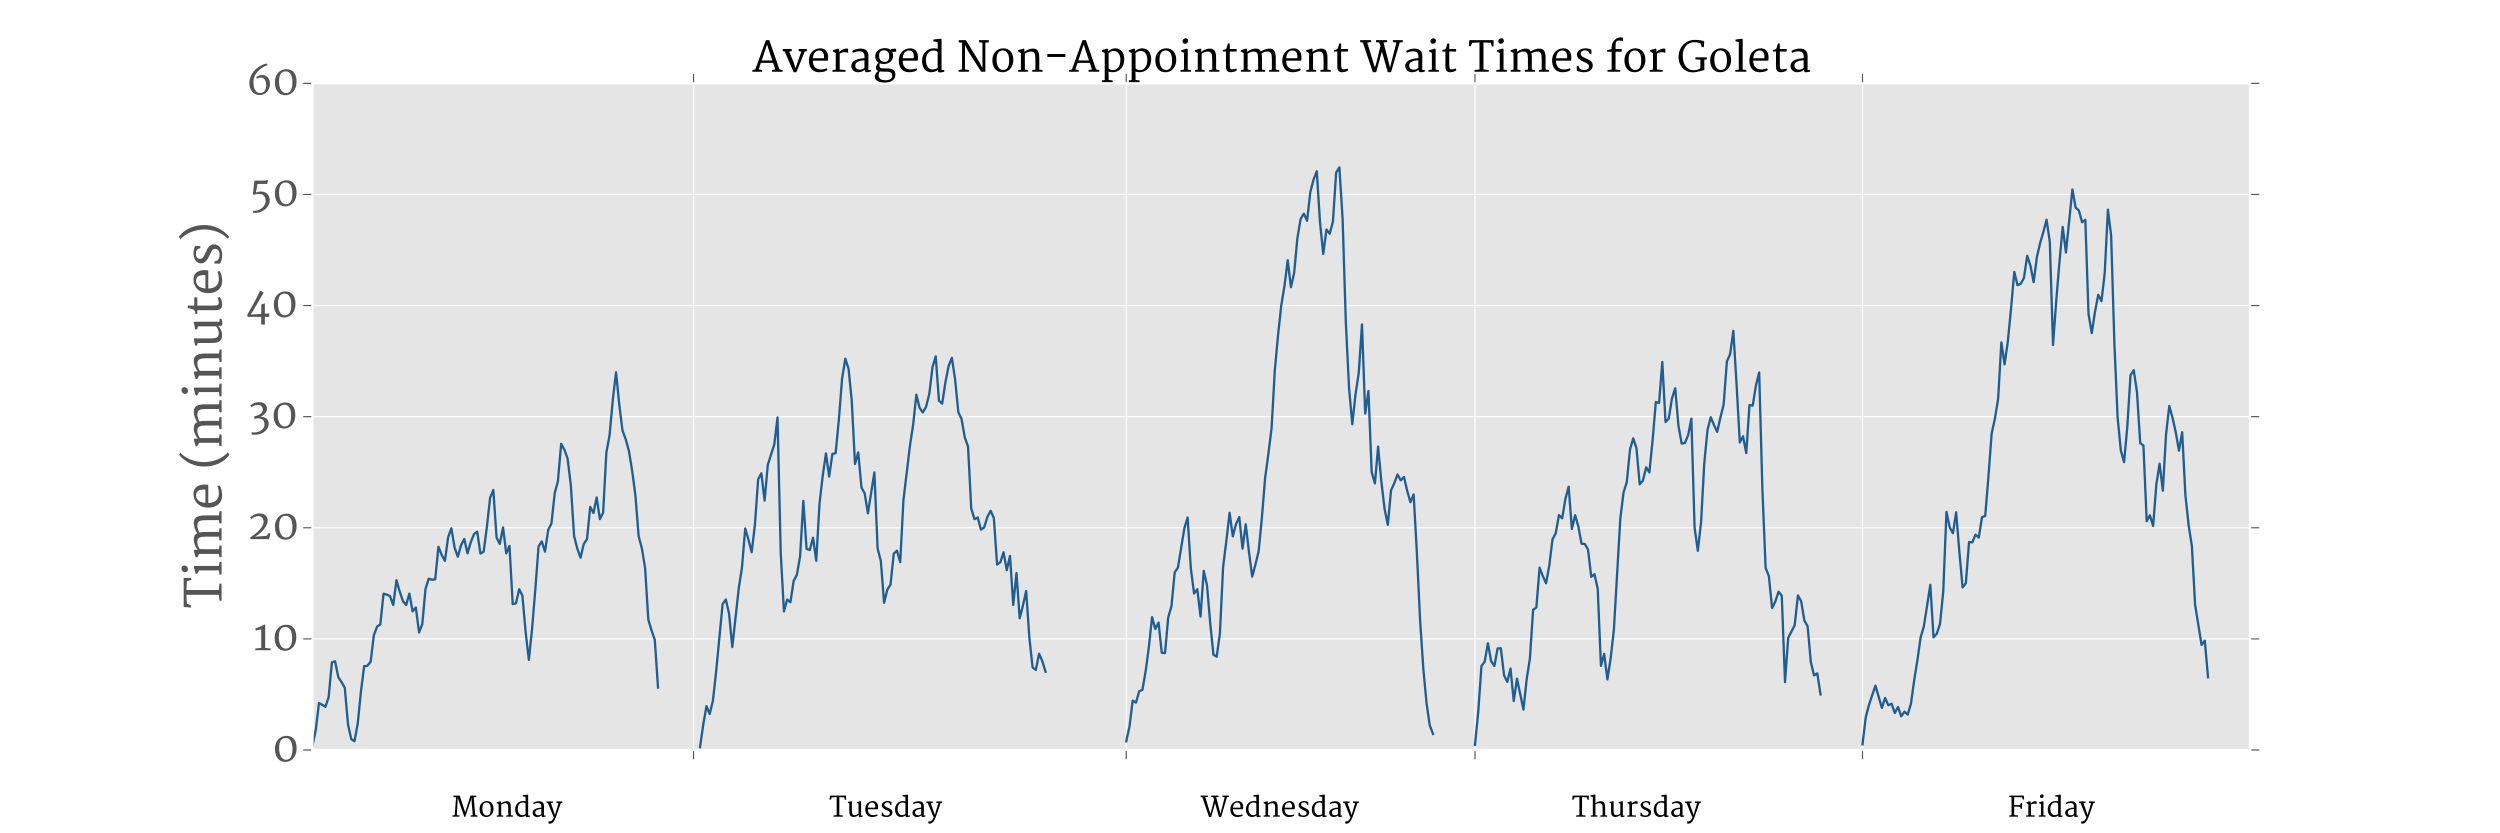 <?xml version="1.0" encoding="utf-8" standalone="no"?>
<!DOCTYPE svg PUBLIC "-//W3C//DTD SVG 1.1//EN"
  "http://www.w3.org/Graphics/SVG/1.1/DTD/svg11.dtd">
<!-- Created with matplotlib (http://matplotlib.org/) -->
<svg height="360pt" version="1.1" viewBox="0 0 1080 360" width="1080pt" xmlns="http://www.w3.org/2000/svg" xmlns:xlink="http://www.w3.org/1999/xlink">
 <defs>
  <style type="text/css">
*{stroke-linecap:butt;stroke-linejoin:round;}
  </style>
 </defs>
 <g id="figure_1">
  <g id="patch_1">
   <path d="
M0 360
L1080 360
L1080 0
L0 0
z
" style="fill:#ffffff;"/>
  </g>
  <g id="axes_1">
   <g id="patch_2">
    <path d="
M135 324
L972 324
L972 36
L135 36
z
" style="fill:#e5e5e5;"/>
   </g>
   <g id="matplotlib.axis_1">
    <g id="xtick_1">
     <g id="line2d_1">
      <path clip-path="url(#pe24c60e319)" d="
M299.61 324
L299.61 36" style="fill:none;stroke:#ffffff;stroke-linecap:square;stroke-width:0.5;"/>
     </g>
     <g id="line2d_2">
      <defs>
       <path d="
M0 0
L0 4" id="m98e6b566c6" style="stroke:#555555;stroke-width:0.5;"/>
      </defs>
      <g>
       <use style="fill:#555555;stroke:#555555;stroke-width:0.5;" x="299.61" xlink:href="#m98e6b566c6" y="324.0"/>
      </g>
     </g>
     <g id="line2d_3">
      <defs>
       <path d="
M0 0
L0 -4" id="m4ba1eff96d" style="stroke:#555555;stroke-width:0.5;"/>
      </defs>
      <g>
       <use style="fill:#555555;stroke:#555555;stroke-width:0.5;" x="299.61" xlink:href="#m4ba1eff96d" y="36.0"/>
      </g>
     </g>
    </g>
    <g id="xtick_2">
     <g id="line2d_4">
      <path clip-path="url(#pe24c60e319)" d="
M486.54 324
L486.54 36" style="fill:none;stroke:#ffffff;stroke-linecap:square;stroke-width:0.5;"/>
     </g>
     <g id="line2d_5">
      <g>
       <use style="fill:#555555;stroke:#555555;stroke-width:0.5;" x="486.54" xlink:href="#m98e6b566c6" y="324.0"/>
      </g>
     </g>
     <g id="line2d_6">
      <g>
       <use style="fill:#555555;stroke:#555555;stroke-width:0.5;" x="486.54" xlink:href="#m4ba1eff96d" y="36.0"/>
      </g>
     </g>
    </g>
    <g id="xtick_3">
     <g id="line2d_7">
      <path clip-path="url(#pe24c60e319)" d="
M637.2 324
L637.2 36" style="fill:none;stroke:#ffffff;stroke-linecap:square;stroke-width:0.5;"/>
     </g>
     <g id="line2d_8">
      <g>
       <use style="fill:#555555;stroke:#555555;stroke-width:0.5;" x="637.2" xlink:href="#m98e6b566c6" y="324.0"/>
      </g>
     </g>
     <g id="line2d_9">
      <g>
       <use style="fill:#555555;stroke:#555555;stroke-width:0.5;" x="637.2" xlink:href="#m4ba1eff96d" y="36.0"/>
      </g>
     </g>
    </g>
    <g id="xtick_4">
     <g id="line2d_10">
      <path clip-path="url(#pe24c60e319)" d="
M804.6 324
L804.6 36" style="fill:none;stroke:#ffffff;stroke-linecap:square;stroke-width:0.5;"/>
     </g>
     <g id="line2d_11">
      <g>
       <use style="fill:#555555;stroke:#555555;stroke-width:0.5;" x="804.6" xlink:href="#m98e6b566c6" y="324.0"/>
      </g>
     </g>
     <g id="line2d_12">
      <g>
       <use style="fill:#555555;stroke:#555555;stroke-width:0.5;" x="804.6" xlink:href="#m4ba1eff96d" y="36.0"/>
      </g>
     </g>
    </g>
   </g>
   <g id="matplotlib.axis_2">
    <g id="ytick_1">
     <g id="line2d_13">
      <path clip-path="url(#pe24c60e319)" d="
M135 324
L972 324" style="fill:none;stroke:#ffffff;stroke-linecap:square;stroke-width:0.5;"/>
     </g>
     <g id="line2d_14">
      <defs>
       <path d="
M0 0
L-4 0" id="m5191f13a99" style="stroke:#555555;stroke-width:0.5;"/>
      </defs>
      <g>
       <use style="fill:#555555;stroke:#555555;stroke-width:0.5;" x="135.0" xlink:href="#m5191f13a99" y="324.0"/>
      </g>
     </g>
     <g id="line2d_15">
      <defs>
       <path d="
M0 0
L4 0" id="mdd7d7fa58b" style="stroke:#555555;stroke-width:0.5;"/>
      </defs>
      <g>
       <use style="fill:#555555;stroke:#555555;stroke-width:0.5;" x="972.0" xlink:href="#mdd7d7fa58b" y="324.0"/>
      </g>
     </g>
     <g id="text_1">
      <!-- 0 -->
      <defs>
       <path d="
M6.453 30.859
Q6.547 37.938 8.766 43.547
Q10.984 49.172 14.688 53.047
Q18.406 56.938 23.219 59
Q28.031 61.078 33.297 61.141
Q40.438 61.188 45.266 58.812
Q50.094 56.453 53.047 52.297
Q56 48.141 57.25 42.5
Q58.5 36.859 58.453 30.422
Q58.406 23.391 56.328 17.531
Q54.25 11.672 50.688 7.5
Q47.125 3.328 42.328 0.969
Q37.547 -1.375 32.078 -1.375
Q27.438 -1.375 23.703 -0.141
Q19.969 1.078 17.109 3.25
Q14.266 5.422 12.203 8.438
Q10.156 11.469 8.859 15.062
Q7.562 18.656 6.969 22.656
Q6.391 26.656 6.453 30.859
M32.469 3.766
Q36.859 3.656 39.906 5.406
Q42.969 7.172 44.844 10.562
Q46.734 13.969 47.578 18.875
Q48.438 23.781 48.438 29.984
Q48.438 35.453 47.531 40.156
Q46.625 44.875 44.703 48.359
Q42.781 51.859 39.797 53.859
Q36.812 55.859 32.672 55.953
Q28.266 56 25.188 54.344
Q22.125 52.688 20.172 49.516
Q18.219 46.344 17.328 41.719
Q16.453 37.109 16.453 31.297
Q16.453 26.078 17.406 21.172
Q18.359 16.266 20.328 12.422
Q22.312 8.594 25.312 6.219
Q28.328 3.859 32.469 3.766" id="Merriweather-30"/>
      </defs>
      <g style="fill:#555555;" transform="translate(117.62 328.895)scale(0.18 -0.18)">
       <use xlink:href="#Merriweather-30"/>
      </g>
     </g>
    </g>
    <g id="ytick_2">
     <g id="line2d_16">
      <path clip-path="url(#pe24c60e319)" d="
M135 276
L972 276" style="fill:none;stroke:#ffffff;stroke-linecap:square;stroke-width:0.5;"/>
     </g>
     <g id="line2d_17">
      <g>
       <use style="fill:#555555;stroke:#555555;stroke-width:0.5;" x="135.0" xlink:href="#m5191f13a99" y="276.0"/>
      </g>
     </g>
     <g id="line2d_18">
      <g>
       <use style="fill:#555555;stroke:#555555;stroke-width:0.5;" x="972.0" xlink:href="#mdd7d7fa58b" y="276.0"/>
      </g>
     </g>
     <g id="text_2">
      <!-- 10 -->
      <defs>
       <path d="
M5.672 4.156
L19.875 5.469
L19.875 50
L6.594 47.406
L5.609 52.25
Q7.078 52.688 9.078 53.422
Q11.078 54.156 13.25 55.031
Q15.438 55.906 17.625 56.906
Q19.828 57.906 21.672 58.812
Q23.531 59.719 24.922 60.469
Q26.312 61.234 26.906 61.719
L29.438 60.984
L29.297 5.422
L42.391 4.156
L42.391 0
L5.672 0
z
" id="Merriweather-31"/>
      </defs>
      <g style="fill:#555555;" transform="translate(109.278 280.895)scale(0.18 -0.18)">
       <use xlink:href="#Merriweather-31"/>
       <use x="45.557" xlink:href="#Merriweather-30"/>
      </g>
     </g>
    </g>
    <g id="ytick_3">
     <g id="line2d_19">
      <path clip-path="url(#pe24c60e319)" d="
M135 228
L972 228" style="fill:none;stroke:#ffffff;stroke-linecap:square;stroke-width:0.5;"/>
     </g>
     <g id="line2d_20">
      <g>
       <use style="fill:#555555;stroke:#555555;stroke-width:0.5;" x="135.0" xlink:href="#m5191f13a99" y="228.0"/>
      </g>
     </g>
     <g id="line2d_21">
      <g>
       <use style="fill:#555555;stroke:#555555;stroke-width:0.5;" x="972.0" xlink:href="#mdd7d7fa58b" y="228.0"/>
      </g>
     </g>
     <g id="text_3">
      <!-- 20 -->
      <defs>
       <path d="
M6.391 3.859
Q12.797 7.859 18.656 12.5
Q24.516 17.141 29 22.047
Q33.5 26.953 36.156 31.938
Q38.812 36.922 38.812 41.609
Q38.812 43.953 38.125 46.359
Q37.453 48.781 35.906 50.734
Q34.375 52.688 31.938 53.922
Q29.5 55.172 25.922 55.172
Q23.438 55.172 20.922 54.469
Q18.406 53.766 16.141 52.688
Q13.875 51.609 12.016 50.359
Q10.156 49.125 8.938 48.047
L6.641 51.766
Q8.016 53.469 10.328 55.219
Q12.641 56.984 15.594 58.422
Q18.562 59.859 22.016 60.766
Q25.484 61.672 29.156 61.672
Q34.188 61.672 37.859 60.234
Q41.547 58.797 43.938 56.422
Q46.344 54.047 47.484 51.016
Q48.641 48 48.641 44.828
Q48.641 39.75 46.312 34.469
Q44 29.203 39.938 24.125
Q35.891 19.047 30.312 14.359
Q24.75 9.672 18.312 5.812
L46.188 7.859
L50.875 14.797
L55.078 13.422
L51.906 0
L7.812 0
z
" id="Merriweather-32"/>
      </defs>
      <g style="fill:#555555;" transform="translate(106.888 232.895)scale(0.18 -0.18)">
       <use xlink:href="#Merriweather-32"/>
       <use x="59.619" xlink:href="#Merriweather-30"/>
      </g>
     </g>
    </g>
    <g id="ytick_4">
     <g id="line2d_22">
      <path clip-path="url(#pe24c60e319)" d="
M135 180
L972 180" style="fill:none;stroke:#ffffff;stroke-linecap:square;stroke-width:0.5;"/>
     </g>
     <g id="line2d_23">
      <g>
       <use style="fill:#555555;stroke:#555555;stroke-width:0.5;" x="135.0" xlink:href="#m5191f13a99" y="180.0"/>
      </g>
     </g>
     <g id="line2d_24">
      <g>
       <use style="fill:#555555;stroke:#555555;stroke-width:0.5;" x="972.0" xlink:href="#mdd7d7fa58b" y="180.0"/>
      </g>
     </g>
     <g id="text_4">
      <!-- 30 -->
      <defs>
       <path d="
M6.062 -10.156
Q10.203 -10.891 14.109 -10.641
Q18.016 -10.406 21.453 -9.344
Q24.906 -8.297 27.75 -6.484
Q30.609 -4.688 32.656 -2.359
Q34.719 -0.047 35.844 2.703
Q36.969 5.469 36.969 8.5
Q36.969 12.016 36.125 14.75
Q35.297 17.484 33.344 19.359
Q31.391 21.234 28.172 22.234
Q24.953 23.25 20.219 23.25
L12.703 21.578
L12.703 28.125
Q16.75 28.906 20.391 30.297
Q24.031 31.688 26.812 33.609
Q29.594 35.547 31.219 37.906
Q32.859 40.281 32.906 43.062
Q32.953 46.438 32.031 48.781
Q31.109 51.125 29.469 52.578
Q27.828 54.047 25.672 54.703
Q23.531 55.375 21.188 55.375
Q18.406 55.375 16.188 54.906
Q13.969 54.438 12.125 53.656
Q10.297 52.875 8.734 51.891
Q7.172 50.922 5.812 49.859
L3.219 54.156
Q4.344 55.328 6.297 56.688
Q8.25 58.062 10.938 59.234
Q13.625 60.406 17.016 61.188
Q20.406 61.969 24.359 61.969
Q27.781 61.969 31.125 61.078
Q34.469 60.203 37.078 58.297
Q39.703 56.391 41.312 53.344
Q42.922 50.297 42.922 46
Q42.922 43.062 41.5 40.031
Q40.094 37.016 37.766 34.375
Q35.453 31.734 32.516 29.703
Q29.594 27.688 26.516 26.766
Q31.734 26.953 35.594 25.734
Q39.453 24.516 42.016 22.266
Q44.578 20.016 45.828 16.938
Q47.078 13.875 47.078 10.453
Q47.078 6.688 45.734 3.016
Q44.391 -0.641 41.844 -3.859
Q39.312 -7.078 35.688 -9.688
Q32.078 -12.312 27.516 -13.938
Q22.953 -15.578 17.547 -16.062
Q12.156 -16.547 6.109 -15.531
Q6.109 -14.156 6.078 -12.844
Q6.062 -11.531 6.062 -10.156" id="Merriweather-33"/>
      </defs>
      <g style="fill:#555555;" transform="translate(107.611 184.895)scale(0.18 -0.18)">
       <use xlink:href="#Merriweather-33"/>
       <use x="52.441" xlink:href="#Merriweather-30"/>
      </g>
     </g>
    </g>
    <g id="ytick_5">
     <g id="line2d_25">
      <path clip-path="url(#pe24c60e319)" d="
M135 132
L972 132" style="fill:none;stroke:#ffffff;stroke-linecap:square;stroke-width:0.5;"/>
     </g>
     <g id="line2d_26">
      <g>
       <use style="fill:#555555;stroke:#555555;stroke-width:0.5;" x="135.0" xlink:href="#m5191f13a99" y="132.0"/>
      </g>
     </g>
     <g id="line2d_27">
      <g>
       <use style="fill:#555555;stroke:#555555;stroke-width:0.5;" x="972.0" xlink:href="#mdd7d7fa58b" y="132.0"/>
      </g>
     </g>
     <g id="text_5">
      <!-- 40 -->
      <defs>
       <path d="
M3.656 4.594
Q7.469 11.531 11.297 18.234
Q15.141 24.953 18.969 31.938
Q22.797 38.922 26.625 46.359
Q30.469 53.812 34.281 62.156
L37.359 62.156
L43.109 57.859
L15.531 10.688
L12.016 5.609
L37.453 7.125
L37.594 29.984
L46.188 32.375
L46.188 7.672
L56.547 8.297
L56.547 0
L46.188 0
L46.188 -18.359
L37.359 -18.359
L37.453 0
L5.172 0
z
" id="Merriweather-34"/>
      </defs>
      <g style="fill:#555555;" transform="translate(106.114 136.895)scale(0.18 -0.18)">
       <use xlink:href="#Merriweather-34"/>
       <use x="61.182" xlink:href="#Merriweather-30"/>
      </g>
     </g>
    </g>
    <g id="ytick_6">
     <g id="line2d_28">
      <path clip-path="url(#pe24c60e319)" d="
M135 84
L972 84" style="fill:none;stroke:#ffffff;stroke-linecap:square;stroke-width:0.5;"/>
     </g>
     <g id="line2d_29">
      <g>
       <use style="fill:#555555;stroke:#555555;stroke-width:0.5;" x="135.0" xlink:href="#m5191f13a99" y="84.0"/>
      </g>
     </g>
     <g id="line2d_30">
      <g>
       <use style="fill:#555555;stroke:#555555;stroke-width:0.5;" x="972.0" xlink:href="#mdd7d7fa58b" y="84.0"/>
      </g>
     </g>
     <g id="text_6">
      <!-- 50 -->
      <defs>
       <path d="
M6.688 -11.969
Q10.203 -12.359 13.797 -11.797
Q17.391 -11.234 20.75 -9.812
Q24.125 -8.406 27.031 -6.25
Q29.938 -4.109 32.125 -1.344
Q34.328 1.422 35.562 4.656
Q36.812 7.906 36.812 11.531
Q36.812 15.875 35.734 19
Q34.672 22.125 32.719 24.172
Q30.766 26.219 28.078 27.266
Q25.391 28.328 22.172 28.484
Q18.953 28.656 15.328 28.047
Q11.719 27.438 7.953 26.172
L6.25 27.641
L10.109 60.406
L35.984 60.406
L37.406 61.328
L42.922 61.328
L40.531 52.344
L17.234 52.344
L13.578 31.5
Q17.141 33.203 21.016 33.859
Q24.906 34.516 28.594 34.094
Q32.281 33.688 35.594 32.125
Q38.922 30.562 41.406 27.906
Q43.891 25.25 45.359 21.438
Q46.828 17.625 46.828 12.641
Q46.828 9.234 45.625 5.688
Q44.438 2.156 42.188 -1.172
Q39.938 -4.5 36.781 -7.391
Q33.641 -10.297 29.734 -12.469
Q25.828 -14.656 21.266 -15.891
Q16.703 -17.141 11.672 -17.141
Q10.453 -17.141 9.172 -16.984
Q7.906 -16.844 6.641 -16.453
z
" id="Merriweather-35"/>
      </defs>
      <g style="fill:#555555;" transform="translate(108.111 88.895)scale(0.18 -0.18)">
       <use xlink:href="#Merriweather-35"/>
       <use x="52.686" xlink:href="#Merriweather-30"/>
      </g>
     </g>
    </g>
    <g id="ytick_7">
     <g id="line2d_31">
      <path clip-path="url(#pe24c60e319)" d="
M135 36
L972 36" style="fill:none;stroke:#ffffff;stroke-linecap:square;stroke-width:0.5;"/>
     </g>
     <g id="line2d_32">
      <g>
       <use style="fill:#555555;stroke:#555555;stroke-width:0.5;" x="135.0" xlink:href="#m5191f13a99" y="36.0"/>
      </g>
     </g>
     <g id="line2d_33">
      <g>
       <use style="fill:#555555;stroke:#555555;stroke-width:0.5;" x="972.0" xlink:href="#mdd7d7fa58b" y="36.0"/>
      </g>
     </g>
     <g id="text_7">
      <!-- 60 -->
      <defs>
       <path d="
M6.203 27.484
Q6.203 33.797 7.938 39.484
Q9.672 45.172 12.688 50.125
Q15.719 55.078 19.797 59.219
Q23.875 63.375 28.531 66.547
Q33.203 69.734 38.234 71.844
Q43.266 73.969 48.188 74.906
L50.203 70.797
Q42.234 68.219 36 64.016
Q29.781 59.812 25.453 54.656
Q21.141 49.516 18.797 43.828
Q16.453 38.141 16.266 32.562
Q16.062 27.156 16.641 22.016
Q17.234 16.891 19.062 12.891
Q20.906 8.891 24.141 6.469
Q27.391 4.047 32.516 4.047
Q36.234 4.047 38.922 5.688
Q41.609 7.328 43.328 9.906
Q45.062 12.5 45.891 15.672
Q46.734 18.844 46.734 21.922
Q46.734 26.562 45.797 30.125
Q44.875 33.688 43.266 36.078
Q41.656 38.484 39.453 39.703
Q37.25 40.922 34.672 40.922
Q32.672 40.922 31.156 40.672
Q29.641 40.438 28.516 40.047
Q27.391 39.656 26.516 39.109
Q25.641 38.578 24.859 37.984
L22.703 41.844
Q23.297 42.719 24.75 43.688
Q26.219 44.672 28.219 45.453
Q30.219 46.234 32.531 46.75
Q34.859 47.266 37.203 47.266
Q41.891 47.266 45.375 45.359
Q48.875 43.453 51.188 40.422
Q53.516 37.406 54.656 33.562
Q55.812 29.734 55.812 25.875
Q55.812 22.75 55.078 19.531
Q54.344 16.312 52.875 13.328
Q51.422 10.359 49.297 7.734
Q47.172 5.125 44.406 3.172
Q41.656 1.219 38.25 0.094
Q34.859 -1.031 30.906 -1.031
Q25.094 -1.031 20.5 1.266
Q15.922 3.562 12.75 7.469
Q9.578 11.375 7.891 16.547
Q6.203 21.734 6.203 27.484" id="Merriweather-36"/>
      </defs>
      <g style="fill:#555555;" transform="translate(106.593 40.895)scale(0.18 -0.18)">
       <use xlink:href="#Merriweather-36"/>
       <use x="61.084" xlink:href="#Merriweather-30"/>
      </g>
     </g>
    </g>
    <g id="text_8">
     <!-- Time (minutes) -->
     <defs>
      <path d="
M6.734 4.156
L13.375 5.219
L13.375 44.922
L6.453 48.734
L6.453 51.766
L19.438 55.609
L21.625 54.641
L21.625 47.656
Q23.25 49.078 25.531 50.469
Q27.828 51.859 30.438 52.984
Q33.062 54.109 35.797 54.812
Q38.531 55.516 41.016 55.609
Q46.297 55.812 49.531 54.219
Q52.781 52.641 54.594 48.688
Q56.344 50 58.734 51.219
Q61.141 52.438 63.766 53.391
Q66.406 54.344 69.094 54.922
Q71.781 55.516 74.125 55.609
Q78.656 55.766 81.781 54.484
Q84.906 53.219 86.812 50.391
Q88.719 47.562 89.547 43.062
Q90.375 38.578 90.375 32.281
L90.375 5.172
L98.641 4.156
L98.641 0
L74.359 0
L74.359 4.156
L81 5.172
L81 30.562
Q81 35.25 80.562 38.688
Q80.125 42.141 78.828 44.359
Q77.547 46.578 75.25 47.609
Q72.953 48.641 69.234 48.484
Q65.922 48.344 62.641 47.234
Q59.375 46.141 56.203 44.344
Q56.734 42 57.031 38.984
Q57.328 35.984 57.328 32.766
L57.328 5.125
L64.797 4.156
L64.797 0
L40.625 0
L40.625 4.156
L47.953 5.219
L47.953 31.344
Q47.953 35.984 47.484 39.297
Q47.016 42.625 45.703 44.719
Q44.391 46.828 42.062 47.734
Q39.75 48.641 36.031 48.484
Q33.406 48.344 30 47.141
Q26.609 45.953 22.906 43.406
L22.906 34.469
Q22.906 27.094 22.844 19.812
Q22.797 12.547 22.859 5.172
L30.125 4.156
L30.125 0
L6.734 0
z
" id="Merriweather-6d"/>
      <path d="
M10.453 47.703
L5.422 49.172
L5.422 52.938
L17.969 55.609
L19.672 54.734
L19.672 21.094
Q19.672 17.047 20.109 14.141
Q20.562 11.234 21.734 9.344
Q22.906 7.469 24.953 6.562
Q27 5.672 30.219 5.672
Q32.422 5.672 34.547 6.281
Q36.672 6.891 38.5 7.734
Q40.328 8.594 41.688 9.547
Q43.062 10.5 43.703 11.188
L43.703 47.266
L37.594 48.828
L37.594 52.828
L51.562 55.609
L52.938 54.781
L52.938 4.156
L58.797 4.156
L58.797 0.438
Q58.062 0.047 56.984 -0.312
Q55.906 -0.688 54.656 -0.969
Q53.422 -1.266 52.125 -1.453
Q50.828 -1.656 49.656 -1.656
Q47.312 -1.656 45.969 -0.656
Q44.625 0.344 44.625 2.547
L44.625 6.547
Q40.375 2.828 35.719 0.891
Q31.062 -1.031 26.609 -1.031
Q20.844 -1.031 17.625 0.75
Q14.406 2.547 12.812 5.688
Q11.234 8.844 10.859 13.141
Q10.5 17.438 10.453 22.516
z
" id="Merriweather-75"/>
      <path id="Merriweather-20"/>
      <path d="
M4.891 27.156
Q4.891 33.406 6.859 38.672
Q8.844 43.953 12.375 47.797
Q15.922 51.656 20.891 53.875
Q25.875 56.109 31.891 56.25
Q36.188 56.344 39.641 55
Q43.109 53.656 45.547 51.016
Q48 48.391 49.391 44.578
Q50.781 40.766 50.984 35.938
Q51.078 32.859 50.859 30.609
Q50.641 28.375 50.391 26.609
L14.203 26.609
Q14.203 26.312 14.203 26.047
Q14.203 25.781 14.266 25.484
Q14.453 19.578 16.25 15.719
Q18.062 11.859 20.766 9.594
Q23.484 7.328 26.75 6.422
Q30.031 5.516 33.156 5.516
Q35.062 5.516 37.156 5.734
Q39.266 5.953 41.234 6.359
Q43.219 6.781 44.891 7.312
Q46.578 7.859 47.609 8.453
L49.422 4.297
Q48 3.031 45.719 2
Q43.453 0.984 40.766 0.266
Q38.094 -0.438 35.156 -0.797
Q32.234 -1.172 29.438 -1.172
Q23.531 -1.172 18.969 0.844
Q14.406 2.875 11.281 6.562
Q8.156 10.25 6.516 15.469
Q4.891 20.703 4.891 27.156
M41.016 32.375
Q41.156 34.859 41.078 37.375
Q41.016 39.891 40.469 42.156
Q39.938 44.438 38.844 46.312
Q37.75 48.188 35.891 49.359
Q34.625 50.203 33 50.609
Q31.391 51.031 29.344 51.031
Q26.609 51.031 24.047 50
Q21.484 48.969 19.453 46.719
Q17.438 44.484 16.062 40.938
Q14.703 37.406 14.312 32.375
z
" id="Merriweather-65"/>
      <path d="
M8.203 14.156
L12.547 14.156
L14.453 8.203
Q15.672 7.172 16.859 6.422
Q18.062 5.672 19.312 5.172
Q20.562 4.688 21.969 4.422
Q23.391 4.156 25.094 4.109
Q27.828 4 30.125 4.516
Q32.422 5.031 34.078 6.172
Q35.75 7.328 36.672 9.078
Q37.594 10.844 37.594 13.281
Q37.594 15.484 36.391 17.047
Q35.203 18.609 33.25 19.844
Q31.297 21.094 28.797 22.141
Q26.312 23.188 23.734 24.469
Q20.844 25.828 18.078 27.469
Q15.328 29.109 13.203 31.125
Q11.078 33.156 9.812 35.688
Q8.547 38.234 8.594 41.5
Q8.641 44.047 9.5 46.094
Q10.359 48.141 11.797 49.75
Q13.234 51.375 15.141 52.562
Q17.047 53.766 19.188 54.562
Q21.344 55.375 23.609 55.781
Q25.875 56.203 28.078 56.25
Q30.516 56.297 32.781 56.031
Q35.062 55.766 37.031 55.266
Q39.016 54.781 40.594 54.141
Q42.188 53.516 43.312 52.875
L43.312 42.438
L39.156 42.438
L37.062 47.906
Q36.375 48.641 35.562 49.25
Q34.766 49.859 33.766 50.312
Q32.766 50.781 31.484 51.078
Q30.219 51.375 28.609 51.375
Q26.266 51.375 24.281 50.906
Q22.312 50.438 20.844 49.453
Q19.391 48.484 18.531 46.922
Q17.672 45.359 17.625 43.172
Q17.531 40.969 18.703 39.328
Q19.875 37.703 21.781 36.375
Q23.688 35.062 26.141 33.906
Q28.609 32.766 31.203 31.5
Q33.891 30.219 36.641 28.875
Q39.406 27.547 41.594 25.703
Q43.797 23.875 45.188 21.406
Q46.578 18.953 46.578 15.531
Q46.578 11.375 44.922 8.25
Q43.266 5.125 40.359 3.016
Q37.453 0.922 33.562 -0.125
Q29.688 -1.172 25.25 -1.172
Q20.797 -1.172 16.359 -0.125
Q11.922 0.922 8.203 2.984
z
" id="Merriweather-73"/>
      <path d="
M6.734 4.156
L13.375 5.125
L13.375 44.922
L6.453 48.734
L6.453 51.766
L19.438 55.609
L21.625 54.641
L21.625 47.656
Q23.297 49.078 25.641 50.469
Q27.984 51.859 30.609 52.984
Q33.25 54.109 36.031 54.812
Q38.812 55.516 41.312 55.609
Q45.844 55.766 48.922 54.516
Q52 53.266 53.906 50.453
Q55.812 47.656 56.641 43.266
Q57.469 38.875 57.469 32.719
L57.469 5.125
L65.328 4.156
L65.328 0
L40.719 0
L40.719 4.156
L48.094 5.172
L48.094 31
Q48.094 35.453 47.656 38.812
Q47.219 42.188 45.922 44.375
Q44.625 46.578 42.328 47.609
Q40.047 48.641 36.328 48.484
Q33.297 48.344 29.922 47.141
Q26.562 45.953 22.859 43.406
L22.859 5.172
L30.125 4.156
L30.125 0
L6.734 0
z
" id="Merriweather-6e"/>
      <path d="
M29.156 -15.625
Q28.031 -14.938 25.828 -13.156
Q23.641 -11.375 21.016 -8.422
Q18.406 -5.469 15.672 -1.297
Q12.938 2.875 10.688 8.312
Q8.453 13.766 7.031 20.531
Q5.609 27.297 5.609 35.406
Q5.609 42.484 7.031 48.734
Q8.453 54.984 10.688 60.281
Q12.938 65.578 15.672 69.844
Q18.406 74.125 21.016 77.25
Q23.641 80.375 25.828 82.297
Q28.031 84.234 29.156 84.859
L33.453 82.328
Q32.422 81.641 30.688 79.906
Q28.953 78.172 26.922 75.406
Q24.906 72.656 22.781 68.891
Q20.656 65.141 18.922 60.406
Q17.188 55.672 15.984 50
Q14.797 44.344 14.594 37.797
Q14.359 30.516 15.375 24.188
Q16.406 17.875 18.188 12.578
Q19.969 7.281 22.219 3
Q24.469 -1.266 26.688 -4.438
Q28.906 -7.625 30.875 -9.672
Q32.859 -11.719 34.078 -12.594
z
" id="Merriweather-28"/>
      <path d="
M6.25 -12.547
Q7.281 -11.859 9.016 -10.125
Q10.75 -8.406 12.766 -5.641
Q14.797 -2.875 16.922 0.875
Q19.047 4.641 20.781 9.375
Q22.516 14.109 23.703 19.75
Q24.906 25.391 25.094 31.984
Q25.344 39.266 24.312 45.578
Q23.297 51.906 21.516 57.203
Q19.734 62.5 17.484 66.766
Q15.234 71.047 13.016 74.219
Q10.797 77.391 8.812 79.438
Q6.844 81.5 5.609 82.375
L10.547 85.406
Q11.672 84.719 13.859 82.938
Q16.062 81.156 18.672 78.203
Q21.297 75.25 24.031 71.062
Q26.766 66.891 29 61.438
Q31.25 56 32.656 49.234
Q34.078 42.484 34.078 34.375
Q34.078 27.297 32.656 21.047
Q31.25 14.797 29 9.5
Q26.766 4.203 24.031 -0.062
Q21.297 -4.344 18.672 -7.469
Q16.062 -10.594 13.859 -12.516
Q11.672 -14.453 10.547 -15.094
z
" id="Merriweather-29"/>
      <path d="
M16.266 67.141
Q15.094 67.141 13.969 67.547
Q12.844 67.969 11.984 68.719
Q11.141 69.484 10.625 70.609
Q10.109 71.734 10.109 73.141
Q10.109 74.656 10.766 75.969
Q11.422 77.297 12.453 78.25
Q13.484 79.203 14.766 79.734
Q16.062 80.281 17.391 80.281
Q20.609 80.281 22.094 78.484
Q23.578 76.703 23.578 74.219
Q23.578 72.609 22.938 71.281
Q22.312 69.969 21.281 69.062
Q20.266 68.172 18.938 67.656
Q17.625 67.141 16.266 67.141
M5.469 4.156
L13.766 5.172
L13.766 45.172
L7.031 48.734
L7.031 51.766
L20.562 55.609
L22.75 54.641
L22.75 5.172
L30.672 4.156
L30.672 0
L5.469 0
z
" id="Merriweather-69"/>
      <path d="
M15.094 4.156
L27.047 5.609
L27.047 70.406
L9.328 69.438
L5.906 61.078
L1.469 60.984
L2.688 75.828
L60.844 75.828
L60.75 60.844
L56.734 60.406
L54.203 69.484
L36.578 70.406
L36.578 5.609
L49.312 4.156
L49.312 0
L15.094 0
z
" id="Merriweather-54"/>
      <path d="
M12.891 12.797
Q12.891 21.781 12.906 30.641
Q12.938 39.5 12.938 48.484
L5.469 48.484
L5.469 52.156
Q7.625 52.688 9.062 53
Q10.5 53.328 11.453 53.734
Q12.406 54.156 13.031 54.781
Q13.672 55.422 14.203 56.641
Q14.547 57.469 15.062 59.078
Q15.578 60.688 16.031 62.375
Q16.5 64.062 16.844 65.547
Q17.188 67.047 17.281 67.672
L22.125 67.672
L22.125 54.641
L38.531 54.641
L38.531 48.484
L22.125 48.484
L22.125 23.875
Q22.125 18.219 22.266 14.672
Q22.406 11.141 22.984 9.125
Q23.578 7.125 24.703 6.422
Q25.828 5.719 27.828 5.719
Q29.047 5.719 30.531 5.953
Q32.031 6.203 33.422 6.547
Q34.812 6.891 35.984 7.297
Q37.156 7.719 37.75 8.109
L39.266 3.812
Q38.141 2.594 36.281 1.656
Q34.422 0.734 32.25 0.094
Q30.078 -0.531 27.906 -0.844
Q25.734 -1.172 24.078 -1.172
Q18.75 -1.172 15.812 2.094
Q12.891 5.375 12.891 12.797" id="Merriweather-74"/>
     </defs>
     <g style="fill:#555555;" transform="translate(95.725 262.784)rotate(-90.0)scale(0.216 -0.216)">
      <use xlink:href="#Merriweather-54"/>
      <use x="62.012" xlink:href="#Merriweather-69"/>
      <use x="95.361" xlink:href="#Merriweather-6d"/>
      <use x="196.436" xlink:href="#Merriweather-65"/>
      <use x="252.344" xlink:href="#Merriweather-20"/>
      <use x="277.881" xlink:href="#Merriweather-28"/>
      <use x="317.578" xlink:href="#Merriweather-6d"/>
      <use x="418.652" xlink:href="#Merriweather-69"/>
      <use x="452.002" xlink:href="#Merriweather-6e"/>
      <use x="520.166" xlink:href="#Merriweather-75"/>
      <use x="583.252" xlink:href="#Merriweather-74"/>
      <use x="625.342" xlink:href="#Merriweather-65"/>
      <use x="681.25" xlink:href="#Merriweather-73"/>
      <use x="732.422" xlink:href="#Merriweather-29"/>
     </g>
    </g>
   </g>
   <g id="line2d_34">
    <path clip-path="url(#pe24c60e319)" d="
M135 322.08
L136.395 315.497
L137.79 303.703
L139.185 304.452
L140.58 305.349
L141.975 301.16
L143.37 286.138
L144.765 285.669
L146.16 292.594
L147.555 294.667
L148.95 297.189
L150.345 313.023
L151.74 319.269
L153.135 320.229
L154.53 312.68
L155.925 298.734
L157.32 287.784
L158.715 287.62
L160.11 285.848
L161.505 274.411
L162.9 270.72
L164.295 269.723
L165.69 256.462
L167.085 256.874
L168.48 257.491
L169.875 261.378
L171.27 250.648
L172.665 255.534
L174.06 259.68
L175.455 261.373
L176.85 256.431
L178.245 264.127
L179.64 262.444
L181.035 273.222
L182.43 269.575
L183.825 254.379
L185.22 249.988
L186.615 250.479
L188.01 250.265
L189.405 236.186
L190.8 239.742
L192.195 242.284
L193.59 232.072
L194.985 228.253
L196.38 236.529
L197.775 240.512
L199.17 235.559
L200.565 232.842
L201.96 239.022
L203.355 234.298
L204.75 230.785
L206.145 229.68
L207.54 239.14
L208.935 238.338
L210.33 227.67
L211.725 215.029
L213.12 211.685
L214.515 232.251
L215.91 234.974
L217.305 227.873
L218.7 239.029
L220.095 235.833
L221.49 260.972
L222.885 260.661
L224.28 254.553
L225.675 257.264
L227.07 273.046
L228.465 285.067
L229.86 271.643
L231.255 254.674
L232.65 236.076
L234.045 233.902
L235.44 238.317
L236.835 228.891
L238.23 226.149
L239.625 213.108
L241.02 207.84
L242.415 191.742
L243.81 194.247
L245.205 198.103
L246.6 209.665
L247.995 231.545
L249.39 236.983
L250.785 240.918
L252.18 235.036
L253.575 232.874
L254.97 218.985
L256.365 221.586
L257.76 214.898
L259.155 224.265
L260.55 221.438
L261.945 195.529
L263.34 187.975
L264.735 172.714
L266.13 160.821
L267.525 174.762
L268.92 186.003
L270.315 189.795
L271.71 194.901
L273.105 203.483
L274.5 214.091
L275.895 231.661
L277.29 236.893
L278.685 245.412
L280.08 267.735
L281.475 272.345
L282.87 276.405
L284.265 297.016
M302.4 322.778
L303.795 313.097
L305.19 305.058
L306.585 308.429
L307.98 302.711
L309.375 290.047
L312.165 260.962
L313.56 258.984
L314.955 265.097
L316.35 279.538
L319.14 254.163
L320.535 245.138
L321.93 228.301
L323.325 233.08
L324.72 238.56
L326.115 226.776
L327.51 207.086
L328.905 204.475
L330.3 216.258
L331.695 200.751
L334.485 192.043
L335.88 180.354
L337.275 238.991
L338.67 264.116
L340.065 258.989
L341.46 260.184
L342.855 250.96
L344.25 248.303
L345.645 240.265
L347.04 216.395
L348.435 237.12
L349.83 237.6
L351.225 232.299
L352.62 242.247
L354.015 217.663
L355.41 205.593
L356.805 195.887
L358.2 205.883
L359.595 196.099
L360.99 195.778
L362.385 181.298
L363.78 163.569
L365.175 154.94
L366.57 159.291
L367.965 173.233
L369.36 200.418
L370.755 195.441
L372.15 210.604
L373.545 213.162
L374.94 221.76
L377.73 204.074
L379.125 236.967
L380.52 242.295
L381.915 260.418
L383.31 254.753
L384.705 252.517
L386.1 239.13
L387.495 237.911
L388.89 242.843
L390.285 216.046
L393.075 192.712
L394.47 183.503
L395.865 170.516
L397.26 176.171
L398.655 178.175
L400.05 175.78
L401.445 170.231
L402.84 158.616
L404.235 153.953
L405.63 173.085
L407.025 174.373
L408.42 165.12
L409.815 158.065
L411.21 154.602
L412.605 163.912
L414 178.083
L415.395 181.042
L416.79 189.022
L418.185 192.849
L419.58 219.729
L420.975 224.286
L422.37 223.527
L423.765 228.802
L425.16 227.858
L426.555 223.295
L427.95 220.652
L429.345 223.801
L430.74 243.898
L432.135 242.917
L433.53 238.575
L434.925 246.292
L436.32 240.177
L437.715 261.345
L439.11 247.548
L440.505 267.091
L441.9 261.626
L443.295 255.286
L444.69 275.536
L446.085 288.359
L447.48 289.398
L448.875 282.414
L450.27 285.579
L451.665 290.194
M486.54 320.247
L487.935 313.873
L489.33 302.638
L490.725 303.534
L492.12 298.639
L493.515 298.059
L494.91 289.999
L496.305 279.582
L497.7 266.616
L499.095 271.717
L500.49 268.953
L501.885 282.005
L503.28 282.142
L504.675 266.651
L506.07 261.938
L507.465 247.272
L508.86 245.206
L511.65 228.174
L513.045 223.58
L514.44 245.618
L515.835 256.389
L517.23 254.542
L518.625 266.342
L520.02 246.614
L521.415 252.761
L522.81 269.175
L524.205 282.825
L525.6 283.712
L526.995 273.69
L528.39 244.795
L529.785 233.635
L531.18 221.525
L532.575 231.68
L533.97 226.354
L535.365 223.374
L536.76 237.015
L538.155 226.479
L539.55 238.381
L540.945 249.083
L542.34 243.919
L543.735 238.154
L545.13 223.675
L546.525 206.511
L547.92 196.183
L549.315 185.015
L550.71 160.072
L552.105 144.876
L553.5 131.986
L554.895 123.481
L556.29 112.431
L557.685 124.067
L559.08 117.858
L560.475 102.847
L561.87 94.576
L563.265 92.302
L564.66 95.369
L566.055 83.014
L567.45 77.586
L568.845 73.994
L570.24 95.958
L571.635 109.698
L573.03 99.152
L574.425 100.958
L575.82 95.73
L577.215 74.569
L578.61 72.327
L580.005 94.56
L581.4 139.358
L582.795 167.731
L584.19 183.276
L585.585 170.347
L586.98 161.064
L588.375 140.144
L589.77 178.66
L591.165 168.901
L592.56 203.952
L593.955 208.847
L595.35 192.937
L596.745 208.086
L598.14 219.851
L599.535 226.745
L600.93 211.817
L602.325 208.742
L603.72 204.978
L605.115 207.48
L606.51 206.068
L607.905 212.023
L609.3 216.955
L610.695 213.6
L612.09 238.85
L613.485 268.098
L614.88 288.981
L616.275 303.835
L617.67 313.417
L619.065 317.08
M637.2 321.818
L638.595 307.543
L639.99 287.731
L641.385 285.853
L642.78 277.899
L644.175 285.669
L645.57 287.699
L646.965 280.151
L648.36 280.046
L649.755 291.75
L651.15 294.578
L652.545 288.802
L653.94 302.864
L655.335 293.196
L658.125 306.525
L659.52 293.444
L660.915 284.498
L662.31 263.396
L663.705 262.433
L665.1 245.229
L666.495 248.871
L667.89 251.993
L669.285 244.348
L670.68 233
L672.075 230.365
L673.47 222.514
L674.865 223.902
L676.26 215.488
L677.655 210.251
L679.05 228.538
L680.445 222.567
L681.84 227.43
L683.235 234.899
L684.63 234.989
L686.025 237.41
L687.42 249.21
L688.815 248.044
L690.21 254.323
L691.605 287.655
L693 282.477
L694.395 293.528
L695.79 284.498
L697.185 272.213
L699.975 224.033
L701.37 212.719
L702.765 208.315
L704.16 194.21
L705.555 189.368
L706.95 193.548
L708.345 209.227
L709.74 207.613
L711.135 201.869
L712.53 204.084
L713.925 190.149
L715.32 173.66
L716.715 174.055
L718.11 156.411
L719.505 182.295
L720.9 180.844
L722.295 172.088
L723.69 167.728
L725.085 183.861
L726.48 191.636
L727.875 191.362
L729.27 188.007
L730.665 180.876
L732.06 227.937
L733.455 237.927
L734.85 225.795
L736.245 200.197
L737.64 185.734
L739.035 180.237
L740.43 183.594
L741.825 186.58
L743.22 180.38
L744.615 174.752
L746.01 156.19
L747.405 152.999
L748.8 142.927
L750.195 166.038
L751.59 191.119
L752.985 188.476
L754.38 195.756
L755.775 174.985
L757.17 175.213
L758.565 166.523
L759.96 160.894
L761.355 211.457
L762.75 245.356
L764.145 248.908
L765.54 262.685
L766.935 259.873
L768.33 255.626
L769.725 257.327
L771.12 294.699
L772.515 275.499
L775.305 270.082
L776.7 257.247
L778.095 259.698
L779.49 268.11
L780.885 270.521
L782.28 286.075
L783.675 291.771
L785.07 290.88
L786.465 300
M804.6 321.578
L805.995 309.912
L807.39 304.515
L810.18 296.18
L812.97 305.794
L814.365 301.515
L815.76 304.678
L817.155 304.01
L818.55 308.016
L819.945 305.41
L821.34 309.435
L822.735 307.433
L824.13 308.697
L825.525 304.005
L826.92 293.936
L828.315 285.189
L829.71 275.368
L831.105 270.626
L833.895 252.653
L835.29 275.329
L836.685 273.741
L838.08 269.554
L839.475 255.69
L840.87 221.142
L842.265 227.79
L843.66 230.364
L845.055 221.309
L846.45 238.501
L847.845 253.769
L849.24 251.944
L850.635 234.144
L852.03 234.303
L853.425 230.959
L854.82 232.267
L856.215 223.438
L857.61 222.905
L859.005 205.82
L860.4 187.221
L861.795 180.877
L863.19 172.333
L864.585 147.899
L865.98 157.387
L867.375 147.561
L868.77 133.29
L870.165 117.455
L871.56 123.201
L872.955 122.609
L874.35 120.071
L875.745 110.496
L877.14 114.728
L878.535 121.899
L879.93 111.09
L881.325 105.02
L882.72 100.272
L884.115 94.924
L885.51 104.424
L886.905 149.023
L888.3 129.847
L889.695 113.104
L891.09 98.04
L892.485 109.071
L895.275 81.859
L896.67 89.682
L898.065 90.937
L899.46 96.006
L900.855 94.97
L902.25 135.716
L903.645 143.885
L905.04 134.681
L906.435 127.353
L907.83 130.107
L909.225 118.125
L910.62 90.555
L912.015 101.83
L913.41 148.258
L914.805 180.386
L916.2 194.613
L917.595 199.651
L918.99 184.372
L920.385 162.095
L921.78 159.905
L923.175 169.378
L924.57 191.464
L925.965 192.444
L927.36 225.151
L928.755 222.605
L930.15 227.205
L931.545 209.218
L932.94 200.303
L934.335 211.956
L935.73 187.677
L937.125 175.404
L938.52 180.397
L939.915 186.69
L941.31 194.679
L942.705 186.716
L944.1 214.014
L945.495 226.956
L946.89 235.906
L948.285 261.285
L951.075 278.612
L952.47 276.754
L953.865 292.573
L953.865 292.573" style="fill:none;stroke:#205d90;stroke-linecap:square;"/>
   </g>
   <g id="patch_3">
    <path d="
M135 324
L135 36" style="fill:none;stroke:#ffffff;stroke-linecap:square;stroke-linejoin:miter;"/>
   </g>
   <g id="patch_4">
    <path d="
M972 324
L972 36" style="fill:none;stroke:#ffffff;stroke-linecap:square;stroke-linejoin:miter;"/>
   </g>
   <g id="patch_5">
    <path d="
M135 36
L972 36" style="fill:none;stroke:#ffffff;stroke-linecap:square;stroke-linejoin:miter;"/>
   </g>
   <g id="patch_6">
    <path d="
M135 324
L972 324" style="fill:none;stroke:#ffffff;stroke-linecap:square;stroke-linejoin:miter;"/>
   </g>
   <g id="text_9">
    <!-- Monday -->
    <defs>
     <path d="
M5.031 28.422
Q5.125 34.969 7.297 40.109
Q9.469 45.266 13.031 48.828
Q16.609 52.391 21.266 54.297
Q25.922 56.203 31 56.25
Q37.203 56.297 41.797 54.094
Q46.391 51.906 49.391 48.062
Q52.391 44.234 53.859 39.062
Q55.328 33.891 55.281 27.984
Q55.219 21.484 53.188 16.109
Q51.172 10.75 47.719 6.906
Q44.281 3.078 39.672 0.953
Q35.062 -1.172 29.781 -1.172
Q23.047 -1.172 18.312 1.266
Q13.578 3.719 10.594 7.812
Q7.625 11.922 6.281 17.266
Q4.938 22.609 5.031 28.422
M30.219 4.297
Q34.375 4.203 37.234 5.719
Q40.094 7.234 41.875 10.188
Q43.656 13.141 44.453 17.5
Q45.266 21.875 45.266 27.547
Q45.266 32.469 44.406 36.734
Q43.562 41.016 41.719 44.188
Q39.891 47.359 37.078 49.188
Q34.281 51.031 30.422 51.125
Q26.266 51.172 23.359 49.672
Q20.453 48.188 18.594 45.312
Q16.75 42.438 15.891 38.281
Q15.047 34.125 15.047 28.859
Q15.047 24.125 15.969 19.719
Q16.891 15.328 18.75 11.938
Q20.609 8.547 23.453 6.469
Q26.312 4.391 30.219 4.297" id="Merriweather-6f"/>
     <path d="
M26.219 -1.172
Q22.125 -1.172 18.266 0.453
Q14.406 2.094 11.453 5.484
Q8.5 8.891 6.688 14.078
Q4.891 19.281 4.891 26.422
Q4.891 32.953 7.078 38.453
Q9.281 43.953 13.078 47.906
Q16.891 51.859 22.047 54.078
Q27.203 56.297 33.109 56.297
Q35.688 56.297 38.125 55.953
Q40.578 55.609 42.328 55.031
L42.328 71.297
L31.938 73.047
L31.938 77.297
L49.516 79.344
L51.703 78.219
L51.703 4.156
L58.297 4.156
L58.297 0.484
Q57.469 0.047 56.219 -0.344
Q54.984 -0.734 53.594 -1.016
Q52.203 -1.312 50.75 -1.453
Q49.312 -1.609 48.047 -1.609
Q47.172 -1.609 46.219 -1.484
Q45.266 -1.375 44.484 -0.875
Q43.703 -0.391 43.188 0.625
Q42.672 1.656 42.672 3.469
L42.672 4.688
Q41.938 3.859 40.516 2.828
Q39.109 1.812 37 0.922
Q34.906 0.047 32.203 -0.562
Q29.5 -1.172 26.219 -1.172
M29.984 5.516
Q31.547 5.516 32.891 5.688
Q34.234 5.859 35.406 6.156
Q37.797 6.734 39.5 7.703
Q41.219 8.688 42.328 9.812
L42.328 47.172
Q41.797 47.797 41.016 48.484
Q40.234 49.172 38.984 49.75
Q37.75 50.344 36.016 50.703
Q34.281 51.078 31.938 51.078
Q30.078 51.078 28.078 50.609
Q26.078 50.141 24.125 49.062
Q22.172 48 20.406 46.281
Q18.656 44.578 17.281 42.109
Q15.922 39.656 15.094 36.359
Q14.266 33.062 14.203 28.812
Q14.109 22.797 15.422 18.406
Q16.75 14.016 18.969 11.156
Q21.188 8.297 24.062 6.906
Q26.953 5.516 29.984 5.516" id="Merriweather-64"/>
     <path d="
M3.766 4.156
L12.156 5.562
L17.047 69.672
L7.516 70.516
L7.516 75.828
L30.031 75.828
L47.609 22.609
L49.859 15.438
L52.094 22.797
L68.891 75.828
L89.656 75.828
L89.656 70.516
L80.516 69.672
L86.031 5.609
L94.438 4.156
L94.438 0
L69.047 0
L69.047 4.156
L77.047 5.562
L73.047 51.266
L72.562 68.172
L70.562 60.203
L50 -0.734
L46.734 -0.734
L27.984 52.688
Q26.562 56.641 25.234 60.641
Q23.922 64.656 22.562 68.656
L22.172 51.953
L19.781 5.609
L29.047 4.156
L29.047 0
L3.766 0
z
" id="Merriweather-4d"/>
     <path d="
M5.766 15.719
Q6.109 19.141 7.953 21.703
Q9.812 24.266 12.547 26.125
Q15.281 27.984 18.625 29.203
Q21.969 30.422 25.344 31.156
Q28.719 31.891 31.844 32.172
Q34.969 32.469 37.25 32.469
L37.25 36.719
Q37.25 40.578 36.219 42.984
Q35.203 45.406 33.391 46.766
Q31.594 48.141 29.141 48.625
Q26.703 49.125 23.875 49.125
Q22.469 49.125 20.703 48.844
Q18.953 48.578 17.062 48.094
Q15.188 47.609 13.281 46.922
Q11.375 46.234 9.672 45.406
L7.859 49.812
Q9.672 51.266 12.281 52.359
Q14.891 53.469 17.641 54.203
Q20.406 54.938 23.016 55.266
Q25.641 55.609 27.484 55.609
Q31.344 55.609 34.828 54.797
Q38.328 54 40.969 51.969
Q43.609 49.953 45.141 46.5
Q46.688 43.062 46.688 37.75
L46.578 4.156
L52.828 4.156
L52.828 0.922
Q51.125 0 48.609 -0.578
Q46.094 -1.172 43.562 -1.172
Q42.672 -1.172 41.641 -1.047
Q40.625 -0.922 39.766 -0.438
Q38.922 0.047 38.359 1.062
Q37.797 2.094 37.797 3.906
L37.797 5.281
Q36.672 3.906 35.125 2.734
Q33.594 1.562 31.609 0.672
Q29.641 -0.203 27.125 -0.688
Q24.609 -1.172 21.531 -1.172
Q17.719 -1.172 14.625 0.188
Q11.531 1.562 9.453 3.875
Q7.375 6.203 6.375 9.25
Q5.375 12.312 5.766 15.719
M15.234 15.531
Q15.234 12.641 16.016 10.641
Q16.797 8.641 18.281 7.391
Q19.781 6.156 21.922 5.594
Q24.078 5.031 26.766 5.031
Q28.219 5.031 29.734 5.422
Q31.25 5.812 32.641 6.391
Q34.031 6.984 35.219 7.734
Q36.422 8.5 37.156 9.234
Q37.156 13.812 37.172 18.328
Q37.203 22.859 37.25 27.438
Q35.203 27.438 32.766 27.219
Q30.328 27 27.875 26.453
Q25.438 25.922 23.141 25.047
Q20.844 24.172 19.078 22.828
Q17.328 21.484 16.281 19.672
Q15.234 17.875 15.234 15.531" id="Merriweather-61"/>
     <path d="
M7.328 -16.547
Q8.156 -16.797 9.25 -16.938
Q10.359 -17.094 11.234 -17.094
Q12.984 -17.094 15.031 -16.453
Q17.094 -15.828 19.188 -13.984
Q21.297 -12.156 23.266 -8.781
Q25.25 -5.422 26.859 0
L24.75 0
L5.172 48.578
L0.094 49.469
L0.094 54.641
L22.703 54.641
L22.703 49.469
L15.672 48.484
L27.156 15.719
L30.422 5.766
L33.25 15.719
L43.172 48.641
L35.547 49.469
L35.547 54.641
L56.641 54.641
L56.641 49.469
L51.172 48.688
Q47.906 39.203 45.438 32.031
Q42.969 24.859 41.141 19.578
Q39.312 14.312 38.016 10.641
Q36.719 6.984 35.844 4.531
Q34.969 2.094 34.422 0.609
Q33.891 -0.875 33.5 -1.859
Q31.594 -6.734 29.656 -10.641
Q27.734 -14.547 25.578 -17.406
Q23.438 -20.266 20.969 -22.094
Q18.5 -23.922 15.484 -24.656
Q13.531 -25.141 11.188 -25.141
Q10.688 -25.141 10.094 -25.094
Q9.516 -25.047 8.953 -24.953
Q8.406 -24.859 7.953 -24.703
Q7.516 -24.562 7.328 -24.422
z
" id="Merriweather-79"/>
    </defs>
    <g transform="translate(194.985 352.8)scale(0.12 -0.12)">
     <use xlink:href="#Merriweather-4d"/>
     <use x="96.533" xlink:href="#Merriweather-6f"/>
     <use x="156.641" xlink:href="#Merriweather-6e"/>
     <use x="224.805" xlink:href="#Merriweather-64"/>
     <use x="286.768" xlink:href="#Merriweather-61"/>
     <use x="342.676" xlink:href="#Merriweather-79"/>
    </g>
   </g>
   <g id="text_10">
    <!-- Tuesday -->
    <g transform="translate(358.2 352.8)scale(0.12 -0.12)">
     <use xlink:href="#Merriweather-54"/>
     <use x="62.012" xlink:href="#Merriweather-75"/>
     <use x="125.098" xlink:href="#Merriweather-65"/>
     <use x="181.006" xlink:href="#Merriweather-73"/>
     <use x="232.178" xlink:href="#Merriweather-64"/>
     <use x="294.141" xlink:href="#Merriweather-61"/>
     <use x="350.049" xlink:href="#Merriweather-79"/>
    </g>
   </g>
   <g id="text_11">
    <!-- Wednesday -->
    <defs>
     <path d="
M6.594 70.219
L0.25 71
L0.25 75.828
L26.375 75.828
L26.375 71
L17.141 70.172
L32.422 19.922
Q33.156 17.531 33.891 15.188
Q34.625 12.844 35.406 10.453
L38.422 19.344
L48.781 61.422
L46.047 70.219
L38.141 71
L38.141 75.828
L64.75 75.828
L64.75 71
L56.25 70.219
L69.531 18.953
L71.922 9.625
L74.422 20.797
L87.156 70.219
L78.719 71
L78.719 75.828
L102.344 75.828
L102.344 71
L95.125 70.219
L74.266 -0.984
L66.406 -0.984
L52.391 48.578
L38.531 -0.984
L30.516 -0.984
z
" id="Merriweather-57"/>
    </defs>
    <g transform="translate(518.625 352.8)scale(0.12 -0.12)">
     <use xlink:href="#Merriweather-57"/>
     <use x="102.588" xlink:href="#Merriweather-65"/>
     <use x="158.496" xlink:href="#Merriweather-64"/>
     <use x="220.459" xlink:href="#Merriweather-6e"/>
     <use x="288.623" xlink:href="#Merriweather-65"/>
     <use x="344.531" xlink:href="#Merriweather-73"/>
     <use x="395.703" xlink:href="#Merriweather-64"/>
     <use x="457.666" xlink:href="#Merriweather-61"/>
     <use x="513.574" xlink:href="#Merriweather-79"/>
    </g>
   </g>
   <g id="text_12">
    <!-- Thursday -->
    <defs>
     <path d="
M5.469 4.156
L13.375 5.172
L13.375 44.922
L6.453 48.734
L6.453 51.766
L19.344 55.609
L21.625 54.641
L21.625 47.125
Q22.562 48.484 24.438 50
Q26.312 51.516 28.656 52.75
Q31 54 33.531 54.797
Q36.078 55.609 38.328 55.609
Q39.938 55.609 41.234 55.531
Q42.531 55.469 43.062 55.281
L43.062 45.266
Q42.281 45.562 41.453 45.875
Q40.625 46.188 39.625 46.406
Q38.625 46.625 37.344 46.766
Q36.078 46.922 34.422 46.922
Q30.469 46.922 27.781 45.922
Q25.094 44.922 22.859 43.5
L22.859 5.328
L36.766 4.156
L36.766 0
L5.469 0
z
" id="Merriweather-72"/>
     <path d="
M6.062 4.156
L13.375 5.172
L13.375 71.297
L5.031 73.047
L5.031 77.297
L20.453 79.344
L22.75 78.219
L22.656 56.641
L22.516 48.188
Q24.656 49.953 27.172 51.312
Q29.688 52.688 32.219 53.641
Q34.766 54.594 37.172 55.094
Q39.594 55.609 41.547 55.609
Q46.531 55.609 49.703 54.094
Q52.875 52.594 54.703 49.438
Q56.547 46.297 57.219 41.359
Q57.906 36.422 57.859 29.641
L57.859 5.172
L65.188 4.156
L65.188 0
L40.281 0
L40.281 4.156
L48.484 5.172
L48.484 25.484
Q48.484 31.156 48.219 35.453
Q47.953 39.75 46.797 42.656
Q45.656 45.562 43.359 47.016
Q41.062 48.484 37.016 48.484
Q35.406 48.484 33.594 48.281
Q31.781 48.094 29.953 47.625
Q28.125 47.172 26.297 46.391
Q24.469 45.609 22.75 44.391
L22.75 5.172
L29.938 4.156
L29.938 0
L6.062 0
z
" id="Merriweather-68"/>
    </defs>
    <g transform="translate(679.05 352.8)scale(0.12 -0.12)">
     <use xlink:href="#Merriweather-54"/>
     <use x="62.012" xlink:href="#Merriweather-68"/>
     <use x="130.566" xlink:href="#Merriweather-75"/>
     <use x="193.652" xlink:href="#Merriweather-72"/>
     <use x="238.721" xlink:href="#Merriweather-73"/>
     <use x="289.893" xlink:href="#Merriweather-64"/>
     <use x="351.855" xlink:href="#Merriweather-61"/>
     <use x="407.764" xlink:href="#Merriweather-79"/>
    </g>
   </g>
   <g id="text_13">
    <!-- Friday -->
    <defs>
     <path d="
M5.078 4.156
L13.422 5.562
L13.422 70.219
L5.375 71.047
L5.375 75.828
L57.812 75.828
L58.734 61.922
L53.859 61.812
L51.609 69.781
L22.906 70.453
L22.906 41.359
L44.391 41.797
L46.344 48.875
L51.125 48.875
L51.125 28.375
L45.703 28.375
L44.438 35.75
L22.906 36.141
L22.906 5.609
L37.016 4.641
L37.016 0
L5.078 0
z
" id="Merriweather-46"/>
    </defs>
    <g transform="translate(867.375 352.8)scale(0.12 -0.12)">
     <use xlink:href="#Merriweather-46"/>
     <use x="60.449" xlink:href="#Merriweather-72"/>
     <use x="105.518" xlink:href="#Merriweather-69"/>
     <use x="138.867" xlink:href="#Merriweather-64"/>
     <use x="200.83" xlink:href="#Merriweather-61"/>
     <use x="256.738" xlink:href="#Merriweather-79"/>
    </g>
   </g>
   <g id="text_14">
    <!-- Averaged Non-Appointment Wait Times for Goleta -->
    <defs>
     <path d="
M4.203 35.359
Q4.203 41.656 5.609 47.141
Q7.031 52.641 9.609 57.219
Q12.203 61.812 15.797 65.375
Q19.391 68.953 23.734 71.438
Q28.078 73.922 33.047 75.219
Q38.031 76.516 43.359 76.516
Q47.953 76.516 51.531 76.141
Q55.125 75.781 57.859 75.266
Q60.594 74.75 62.547 74.219
Q64.5 73.688 65.766 73.391
L64.984 59.234
L59.812 59.234
L57.281 67.391
Q56.891 67.875 55.641 68.484
Q54.391 69.094 52.297 69.656
Q50.203 70.219 47.188 70.562
Q44.188 70.906 40.281 70.844
Q35.062 70.75 30.328 68.531
Q25.594 66.312 22 62.156
Q18.406 58.016 16.281 52
Q14.156 46 14.156 38.375
Q14.156 33.938 14.859 29.656
Q15.578 25.391 16.984 21.547
Q18.406 17.719 20.578 14.453
Q22.75 11.188 25.656 8.812
Q28.562 6.453 32.25 5.109
Q35.938 3.766 40.375 3.766
Q42.484 3.766 44.719 3.984
Q46.969 4.203 49.109 4.766
Q51.266 5.328 53.172 6.328
Q55.078 7.328 56.547 8.938
L56.547 28.953
L44.672 29.781
L44.672 34.578
L72.078 34.578
L72.078 29.781
L66.062 28.906
L66.062 3.953
Q64.453 3.859 61.547 3.031
Q58.641 2.203 54.906 1.219
Q51.172 0.25 46.875 -0.562
Q42.578 -1.375 38.141 -1.375
Q30.562 -1.375 24.312 1.391
Q18.062 4.156 13.594 9.062
Q9.125 13.969 6.656 20.672
Q4.203 27.391 4.203 35.359" id="Merriweather-47"/>
     <path d="
M12.891 -19.734
L12.891 44.922
L5.953 48.734
L5.953 51.766
L18.891 55.609
L21.141 54.594
L21.141 48.922
Q22.172 50.094 23.844 51.391
Q25.531 52.688 27.734 53.75
Q29.938 54.828 32.609 55.531
Q35.297 56.25 38.328 56.25
Q42.438 56.25 46.281 54.812
Q50.141 53.375 53.141 50.141
Q56.156 46.922 57.953 41.719
Q59.766 36.531 59.766 29.047
Q59.766 22.797 57.734 17.297
Q55.719 11.812 52.031 7.703
Q48.344 3.609 43.219 1.234
Q38.094 -1.125 31.938 -1.125
Q29.203 -1.125 26.75 -0.656
Q24.312 -0.203 21.969 0.438
L22.266 -12.703
L22.266 -19.781
L31.844 -20.797
L31.844 -24.953
L6.062 -24.953
L6.062 -20.797
z

M22.266 8.297
Q23.391 6.344 26.094 5.172
Q28.812 4 33.062 4
Q36.234 4 39.312 5.297
Q42.391 6.594 44.828 9.453
Q47.266 12.312 48.797 16.828
Q50.344 21.344 50.438 27.781
Q50.531 33.938 49.188 38.156
Q47.859 42.391 45.578 45.016
Q43.312 47.656 40.406 48.797
Q37.5 49.953 34.422 49.953
Q32.078 49.953 30.203 49.406
Q28.328 48.875 26.812 48.094
Q25.297 47.312 24.141 46.438
Q23 45.562 22.219 44.875
L22.266 25.875
z
" id="Merriweather-70"/>
     <path d="
M6.203 -11.375
Q6.203 -9.125 7 -7.078
Q7.812 -5.031 9.031 -3.312
Q10.25 -1.609 11.688 -0.266
Q13.141 1.078 14.453 1.906
Q12.25 2.688 11.125 3.703
Q10.016 4.734 9.547 5.859
Q9.078 6.984 9.031 8.156
Q8.984 9.328 8.984 10.359
Q8.984 11.234 9.375 12.641
Q9.766 14.062 10.516 15.672
Q11.281 17.281 12.422 18.938
Q13.578 20.609 15.047 21.922
Q11.375 24.125 9.25 27.812
Q7.125 31.5 7.125 36.812
Q7.125 41.844 9.047 45.547
Q10.984 49.266 14.125 51.703
Q17.281 54.156 21.281 55.375
Q25.297 56.594 29.391 56.688
Q33.547 56.781 37.188 55.828
Q40.828 54.891 43.609 52.781
Q44.578 53.906 46.453 54.609
Q48.344 55.328 51.469 55.328
L57.375 55.328
L57.375 47.953
L47.797 47.953
Q48.828 46.094 49.391 43.75
Q49.953 41.406 49.953 38.625
Q49.953 33.797 48.172 30.047
Q46.391 26.312 43.375 23.766
Q40.375 21.234 36.438 19.922
Q32.516 18.609 28.219 18.609
Q22.469 18.609 17.922 20.406
Q17.625 19.625 17.5 18.719
Q17.391 17.828 17.359 16.969
Q17.328 16.109 17.359 15.344
Q17.391 14.594 17.391 14.109
Q17.391 11.469 18.781 10
Q20.172 8.547 23.641 8.25
Q25.828 8.062 28.906 8.031
Q31.984 8.016 36.234 8.016
Q40.766 8.016 43.984 7.297
Q47.219 6.594 49.344 5.422
Q51.469 4.25 52.688 2.688
Q53.906 1.125 54.531 -0.578
Q55.172 -2.297 55.312 -4.031
Q55.469 -5.766 55.469 -7.328
Q55.469 -11.531 53.703 -14.938
Q51.953 -18.359 48.656 -20.797
Q45.359 -23.25 40.594 -24.578
Q35.844 -25.922 29.781 -25.922
Q25.391 -25.922 21.156 -25.234
Q16.938 -24.562 13.609 -22.875
Q10.297 -21.188 8.25 -18.375
Q6.203 -15.578 6.203 -11.375
M29.641 23.828
Q32.672 23.828 34.766 24.656
Q36.859 25.484 38.156 27.172
Q39.453 28.859 40.031 31.375
Q40.625 33.891 40.625 37.25
Q40.625 44.531 37.5 48.047
Q34.375 51.562 28.125 51.562
Q25.688 51.562 23.562 50.922
Q21.438 50.297 19.844 48.797
Q18.266 47.312 17.359 44.844
Q16.453 42.391 16.453 38.672
Q16.453 35.641 17.188 32.922
Q17.922 30.219 19.5 28.188
Q21.094 26.172 23.609 25
Q26.125 23.828 29.641 23.828
M15.281 -8.25
Q15.281 -11.578 16.547 -13.891
Q17.828 -16.219 19.969 -17.656
Q22.125 -19.094 24.953 -19.75
Q27.781 -20.406 30.953 -20.406
Q34.906 -20.406 38.062 -19.75
Q41.219 -19.094 43.406 -17.766
Q45.609 -16.453 46.781 -14.422
Q47.953 -12.406 47.953 -9.672
Q47.953 -7.328 47.406 -5.484
Q46.875 -3.656 45.312 -2.391
Q43.75 -1.125 40.938 -0.453
Q38.141 0.203 33.594 0.203
L27.438 0.297
Q24.562 0.297 22.281 0.469
Q20.016 0.641 18.219 0.922
Q17.625 0.25 17.109 -0.609
Q16.609 -1.469 16.188 -2.562
Q15.766 -3.656 15.516 -5.047
Q15.281 -6.453 15.281 -8.25" id="Merriweather-67"/>
     <path d="
M8.688 42.672
L51.906 42.672
L51.906 35.5
L8.688 35.5
z
" id="Merriweather-2d"/>
     <path d="
M4.828 48.578
L0.094 49.516
L0.094 54.641
L21.578 54.641
L21.578 49.516
L15.578 48.484
L26.266 22.406
L30.859 8.453
L35.359 21.828
L44.672 48.484
L38.422 49.469
L38.422 54.641
L57.906 54.641
L57.906 49.516
L52.734 48.438
L32.859 -1.172
L26.266 -1.172
z
" id="Merriweather-76"/>
     <path d="
M0.094 4.156
L7.078 5.562
L32.516 75.828
L40.719 75.828
L65.047 5.609
L72.797 4.156
L72.797 0
L47.016 0
L47.016 4.156
L55.125 5.609
L49.859 21.344
L20.562 21.344
L15.281 5.609
L23.438 4.156
L23.438 0
L0.094 0
z

M47.953 27.047
L39.984 50.875
L35.359 65.578
L22.469 27.047
z
" id="Merriweather-41"/>
     <path d="
M5.281 4.156
L13.578 5.172
L13.578 71.297
L5.766 73.047
L5.766 77.297
L21.047 79.344
L23 78.219
L23 5.172
L31.688 4.156
L31.688 0
L5.281 0
z
" id="Merriweather-6c"/>
     <path d="
M5.375 4.156
L15.188 5.219
L15.188 48.047
L4.438 48.047
L4.438 51.766
L15.188 54.641
L15.188 58.688
Q15.188 62.312 16.094 65.5
Q17 68.703 18.531 71.328
Q20.062 73.969 22.094 76.047
Q24.125 78.125 26.344 79.531
Q28.562 80.953 30.859 81.703
Q33.156 82.469 35.203 82.469
Q38.531 82.469 40.094 82.172
Q41.656 81.891 42.188 81.641
L42.188 73.344
Q41.5 73.734 39.125 74.297
Q36.766 74.859 33.25 74.859
Q31.25 74.859 29.656 74.516
Q28.078 74.172 26.922 72.922
Q25.781 71.688 25.172 69.266
Q24.562 66.844 24.562 62.703
L24.562 54.641
L39.312 54.641
L39.312 48.047
L24.562 48.047
L24.562 5.125
L35.797 4.156
L35.797 0
L5.375 0
z
" id="Merriweather-66"/>
     <path d="
M5.078 4.156
L13.422 5.609
L13.422 69.672
L5.375 70.516
L5.375 75.828
L22.703 75.828
L55.375 22.359
L62.312 8.984
L62.312 69.734
L54.297 70.562
L54.297 75.828
L77.391 75.828
L77.391 70.562
L69.281 69.734
L69.281 0
L59.281 0
L27.047 50.781
L20.406 64.359
L20.406 5.609
L29.891 4.156
L29.891 0
L5.078 0
z
" id="Merriweather-4e"/>
    </defs>
    <g transform="translate(325.008 31.0)scale(0.18 -0.18)">
     <use xlink:href="#Merriweather-41"/>
     <use x="72.9" xlink:href="#Merriweather-76"/>
     <use x="130.908" xlink:href="#Merriweather-65"/>
     <use x="186.816" xlink:href="#Merriweather-72"/>
     <use x="231.885" xlink:href="#Merriweather-61"/>
     <use x="287.793" xlink:href="#Merriweather-67"/>
     <use x="346.533" xlink:href="#Merriweather-65"/>
     <use x="402.441" xlink:href="#Merriweather-64"/>
     <use x="464.404" xlink:href="#Merriweather-20"/>
     <use x="489.941" xlink:href="#Merriweather-4e"/>
     <use x="571.094" xlink:href="#Merriweather-6f"/>
     <use x="631.201" xlink:href="#Merriweather-6e"/>
     <use x="699.365" xlink:href="#Merriweather-2d"/>
     <use x="759.961" xlink:href="#Merriweather-41"/>
     <use x="832.861" xlink:href="#Merriweather-70"/>
     <use x="897.51" xlink:href="#Merriweather-70"/>
     <use x="962.158" xlink:href="#Merriweather-6f"/>
     <use x="1022.266" xlink:href="#Merriweather-69"/>
     <use x="1055.615" xlink:href="#Merriweather-6e"/>
     <use x="1123.779" xlink:href="#Merriweather-74"/>
     <use x="1165.869" xlink:href="#Merriweather-6d"/>
     <use x="1266.943" xlink:href="#Merriweather-65"/>
     <use x="1322.852" xlink:href="#Merriweather-6e"/>
     <use x="1391.016" xlink:href="#Merriweather-74"/>
     <use x="1433.105" xlink:href="#Merriweather-20"/>
     <use x="1458.643" xlink:href="#Merriweather-57"/>
     <use x="1561.23" xlink:href="#Merriweather-61"/>
     <use x="1617.139" xlink:href="#Merriweather-69"/>
     <use x="1650.488" xlink:href="#Merriweather-74"/>
     <use x="1692.578" xlink:href="#Merriweather-20"/>
     <use x="1718.115" xlink:href="#Merriweather-54"/>
     <use x="1780.127" xlink:href="#Merriweather-69"/>
     <use x="1813.477" xlink:href="#Merriweather-6d"/>
     <use x="1914.551" xlink:href="#Merriweather-65"/>
     <use x="1970.459" xlink:href="#Merriweather-73"/>
     <use x="2021.631" xlink:href="#Merriweather-20"/>
     <use x="2047.168" xlink:href="#Merriweather-66"/>
     <use x="2088.037" xlink:href="#Merriweather-6f"/>
     <use x="2148.145" xlink:href="#Merriweather-72"/>
     <use x="2193.213" xlink:href="#Merriweather-20"/>
     <use x="2218.75" xlink:href="#Merriweather-47"/>
     <use x="2293.75" xlink:href="#Merriweather-6f"/>
     <use x="2353.857" xlink:href="#Merriweather-6c"/>
     <use x="2387.939" xlink:href="#Merriweather-65"/>
     <use x="2443.848" xlink:href="#Merriweather-74"/>
     <use x="2485.938" xlink:href="#Merriweather-61"/>
    </g>
   </g>
  </g>
 </g>
 <defs>
  <clipPath id="pe24c60e319">
   <rect height="288.0" width="837.0" x="135.0" y="36.0"/>
  </clipPath>
 </defs>
</svg>
